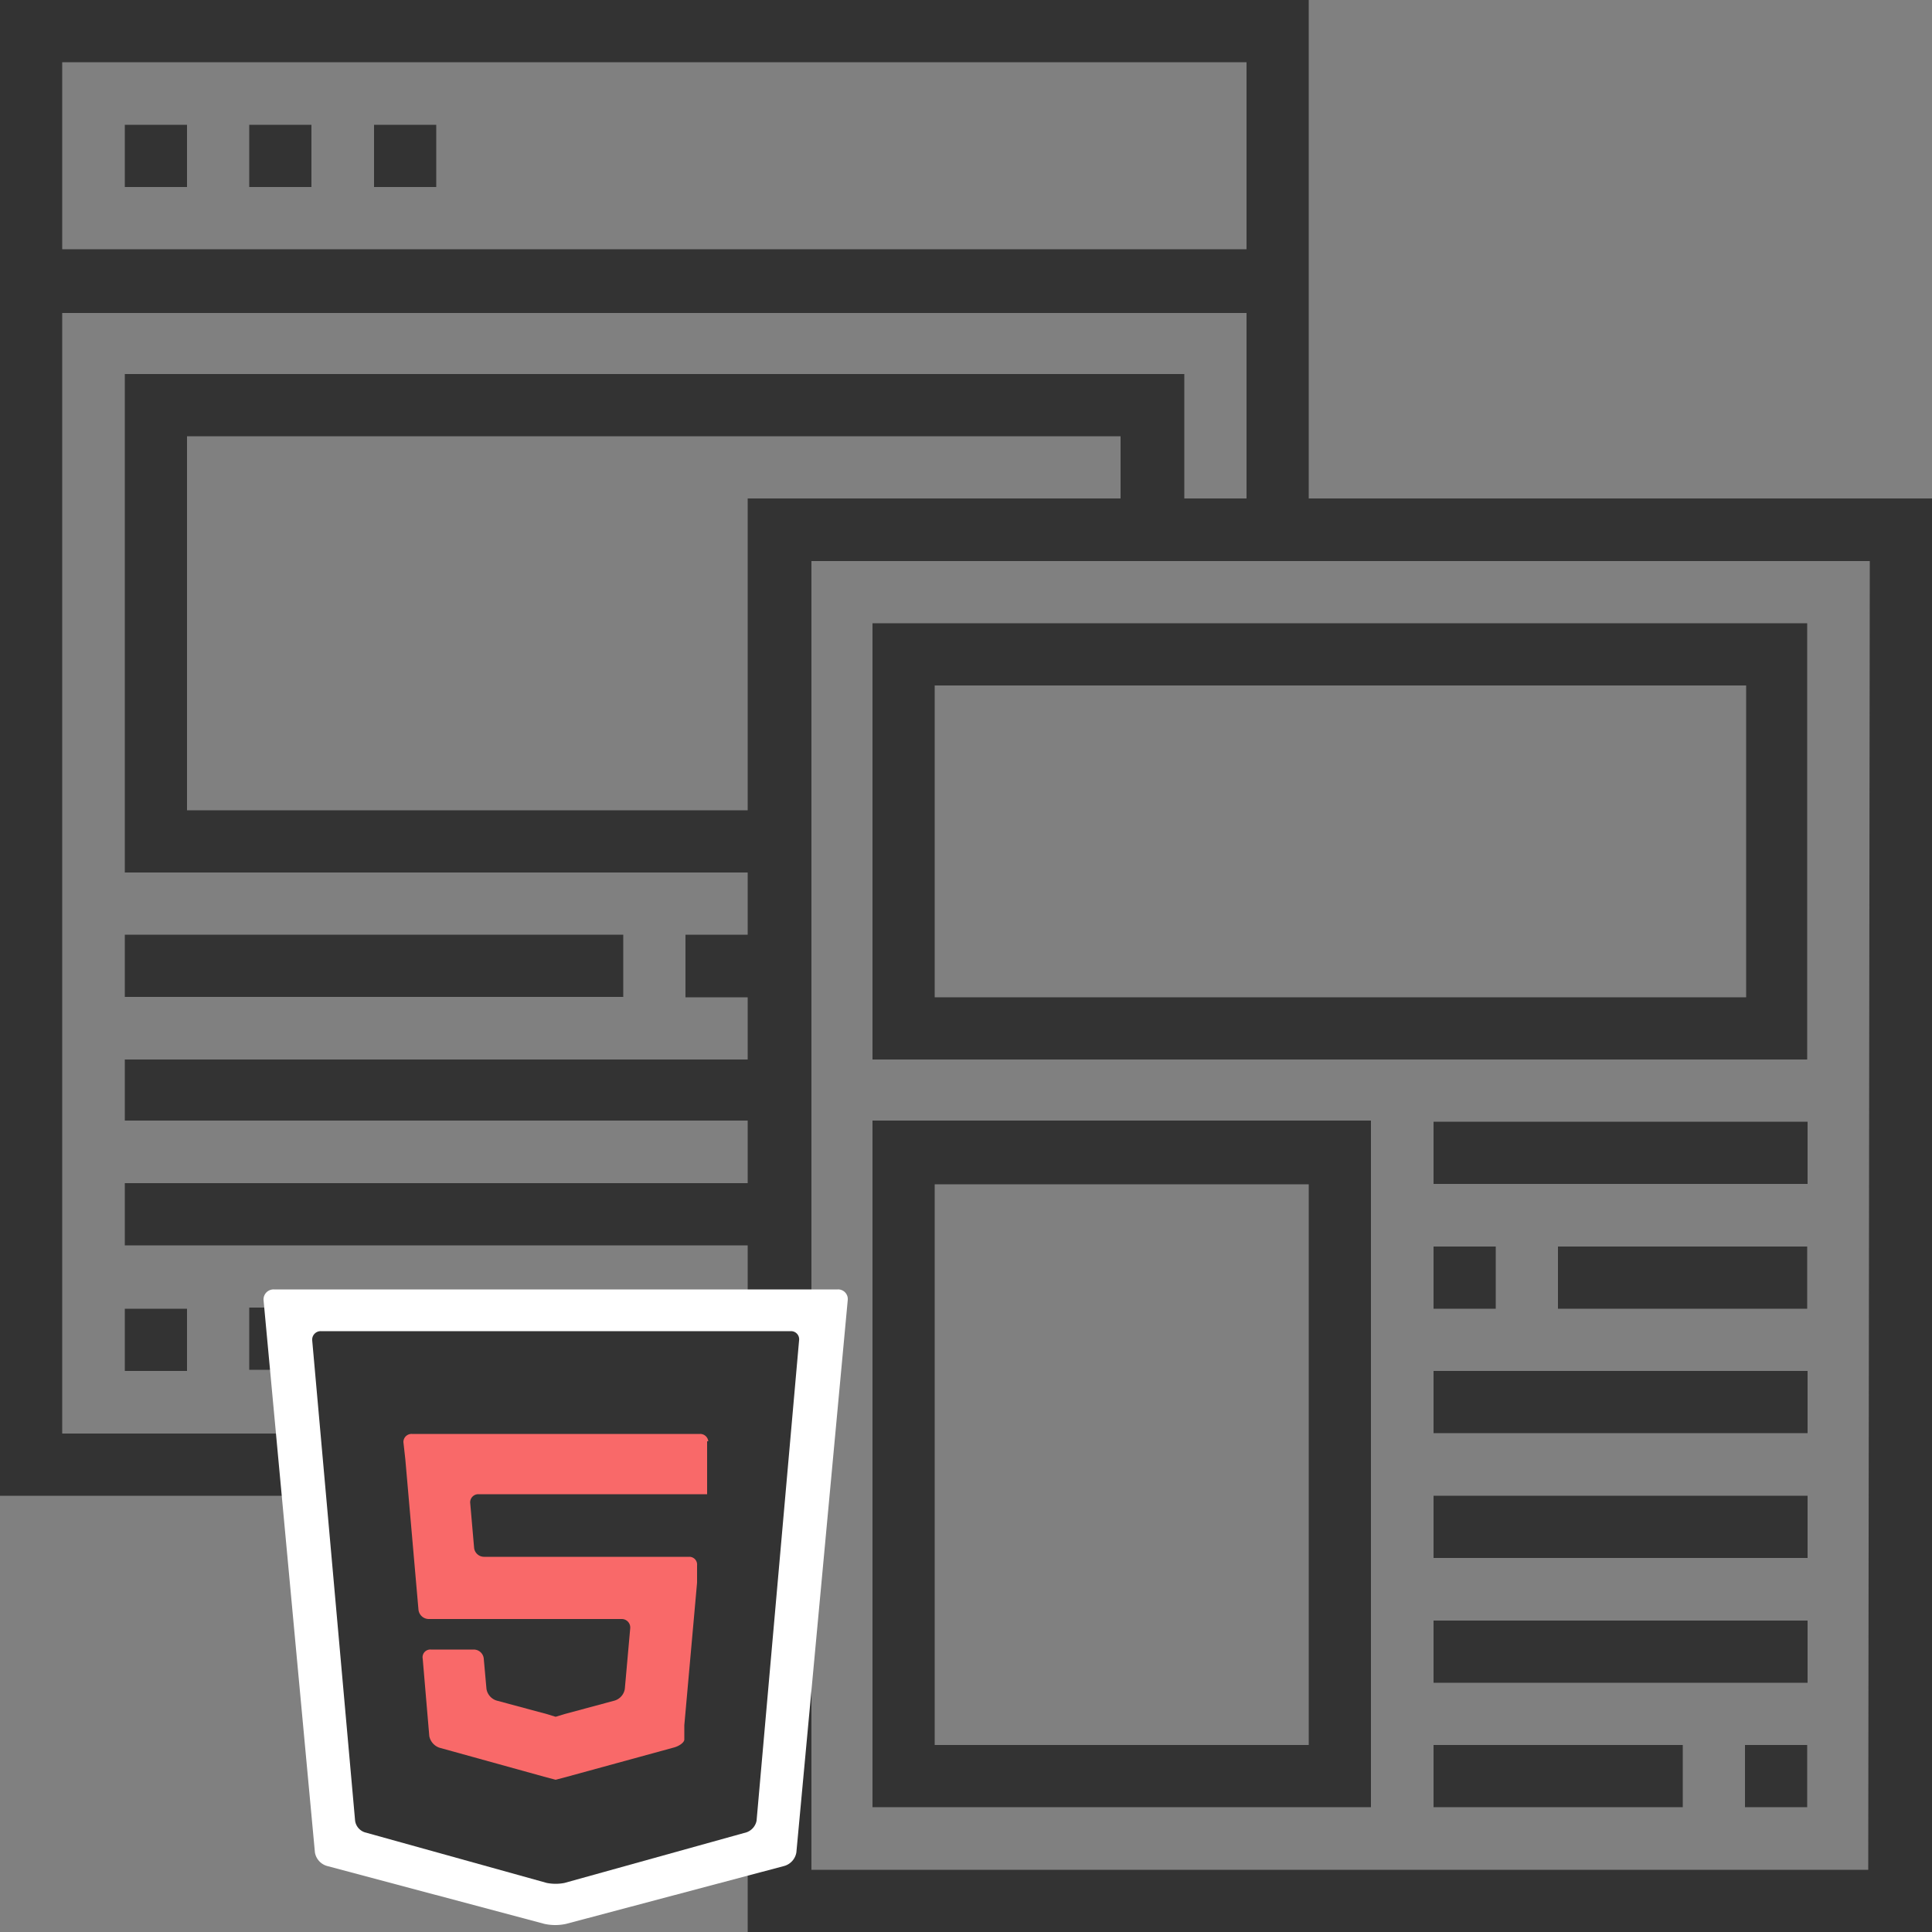 <svg xmlns="http://www.w3.org/2000/svg" width="50" height="50" viewBox="0 0 50 50"><rect x="0" y="0" width="50" height="50" fill="#808080" stroke="none"/><title>icons</title><path d="M33.87,12.9V0H0V38.71H19.35V50H50V12.9ZM1.61,1.61H32.26V6.45H1.61ZM19.35,24.19H17.74v1.62h1.61v1.61H3.23V29H19.35v1.62H3.23v1.61H19.35v1.61H6.45v1.61h12.9V37.1H1.61v-29H32.26V12.9H30.65V9.68H3.23v12.9H19.35Zm0-3.22H4.84V11.29H29V12.9H19.35Zm29,27.42H21V14.52H48.39Z" fill="#333"/><rect x="3.23" y="3.23" width="1.61" height="1.61" fill="#333"/><rect x="6.45" y="3.23" width="1.61" height="1.61" fill="#333"/><rect x="9.68" y="3.23" width="1.61" height="1.61" fill="#333"/><path d="M22.58,27.42H46.77V16.13H22.58Zm1.61-9.68h21v8.07h-21Z" fill="#333"/><rect x="3.23" y="24.19" width="12.9" height="1.61" fill="#333"/><rect x="3.23" y="33.87" width="1.61" height="1.61" fill="#333"/><path d="M22.58,46.77h12.9V29H22.58Zm1.61-16.12h9.68V45.16H24.19Z" fill="#333"/><rect x="37.1" y="29.03" width="9.68" height="1.61" fill="#333"/><rect x="40.32" y="32.26" width="6.45" height="1.61" fill="#333"/><rect x="37.1" y="32.26" width="1.61" height="1.61" fill="#333"/><rect x="37.1" y="35.48" width="9.68" height="1.61" fill="#333"/><rect x="37.1" y="38.71" width="9.68" height="1.61" fill="#333"/><rect x="37.1" y="41.94" width="9.68" height="1.61" fill="#333"/><rect x="45.16" y="45.16" width="1.61" height="1.61" fill="#333"/><rect x="37.1" y="45.16" width="6.45" height="1.61" fill="#333"/><path d="M7.09,33.37a.26.26,0,0,0-.27.27l1.33,14.3a.44.44,0,0,0,.31.35l5.63,1.5a1.32,1.32,0,0,0,.56,0l5.65-1.5a.44.44,0,0,0,.31-.35l1.33-14.3a.25.25,0,0,0-.26-.27Zm12,3.28c0,.13,0,.37-.05.52l0,.37c0,.15,0,.37,0,.48l0,.2H12a.26.26,0,0,0-.26.28l.12,1.32a.32.32,0,0,0,.32.27h6.37a.22.22,0,0,1,.23.24c0,.14,0,.37-.05.52l-.39,4.25c0,.15,0,.34,0,.43s-.14.18-.29.22l-3.33.89-.28.08-.28-.08-3.34-.89a.42.42,0,0,1-.3-.34l-.22-2.32a.25.25,0,0,1,.26-.27h1.34a.32.32,0,0,1,.31.27l.08.91a.45.45,0,0,0,.3.35l1.57.4.27.07.28-.07,1.56-.41a.43.43,0,0,0,.31-.34l.17-1.81a.26.26,0,0,0-.27-.28h-6a.31.31,0,0,1-.31-.27l-.42-4.47c0-.15,0-.39,0-.52a.25.25,0,0,1,.27-.25h8.93A.25.25,0,0,1,19.11,36.65Z" fill="#fff"/><polygon points="9.33 36.49 10.5 46.3 14.06 47.47 18.42 46.01 19.32 36.65 9.33 36.49" fill="#f96969"/><path d="M8.3,34.45a.22.22,0,0,0-.22.24L9.19,47.12a.37.37,0,0,0,.25.3l4.71,1.31a1.19,1.19,0,0,0,.46,0l4.71-1.31a.4.4,0,0,0,.26-.3l1.1-12.43a.21.21,0,0,0-.21-.24Zm10,2.85,0,.45,0,.33c0,.13,0,.32,0,.42l0,.17H12.38a.21.21,0,0,0-.21.24l.1,1.15a.26.26,0,0,0,.26.23h5.31a.2.2,0,0,1,.2.22c0,.11,0,.32,0,.45l-.33,3.69c0,.13,0,.3,0,.37s-.12.16-.25.2L14.61,46l-.23.06L14.15,46l-2.78-.77a.4.4,0,0,1-.26-.3l-.17-2a.2.2,0,0,1,.21-.24h1.11a.26.26,0,0,1,.26.24l.07.78a.38.38,0,0,0,.26.3l1.3.35.23.07.23-.07,1.3-.35a.38.38,0,0,0,.26-.3l.14-1.57a.22.22,0,0,0-.22-.24h-5a.27.27,0,0,1-.26-.24l-.34-3.89-.05-.45a.21.21,0,0,1,.22-.21h7.46A.21.21,0,0,1,18.33,37.3Z" fill="#333"/></svg>